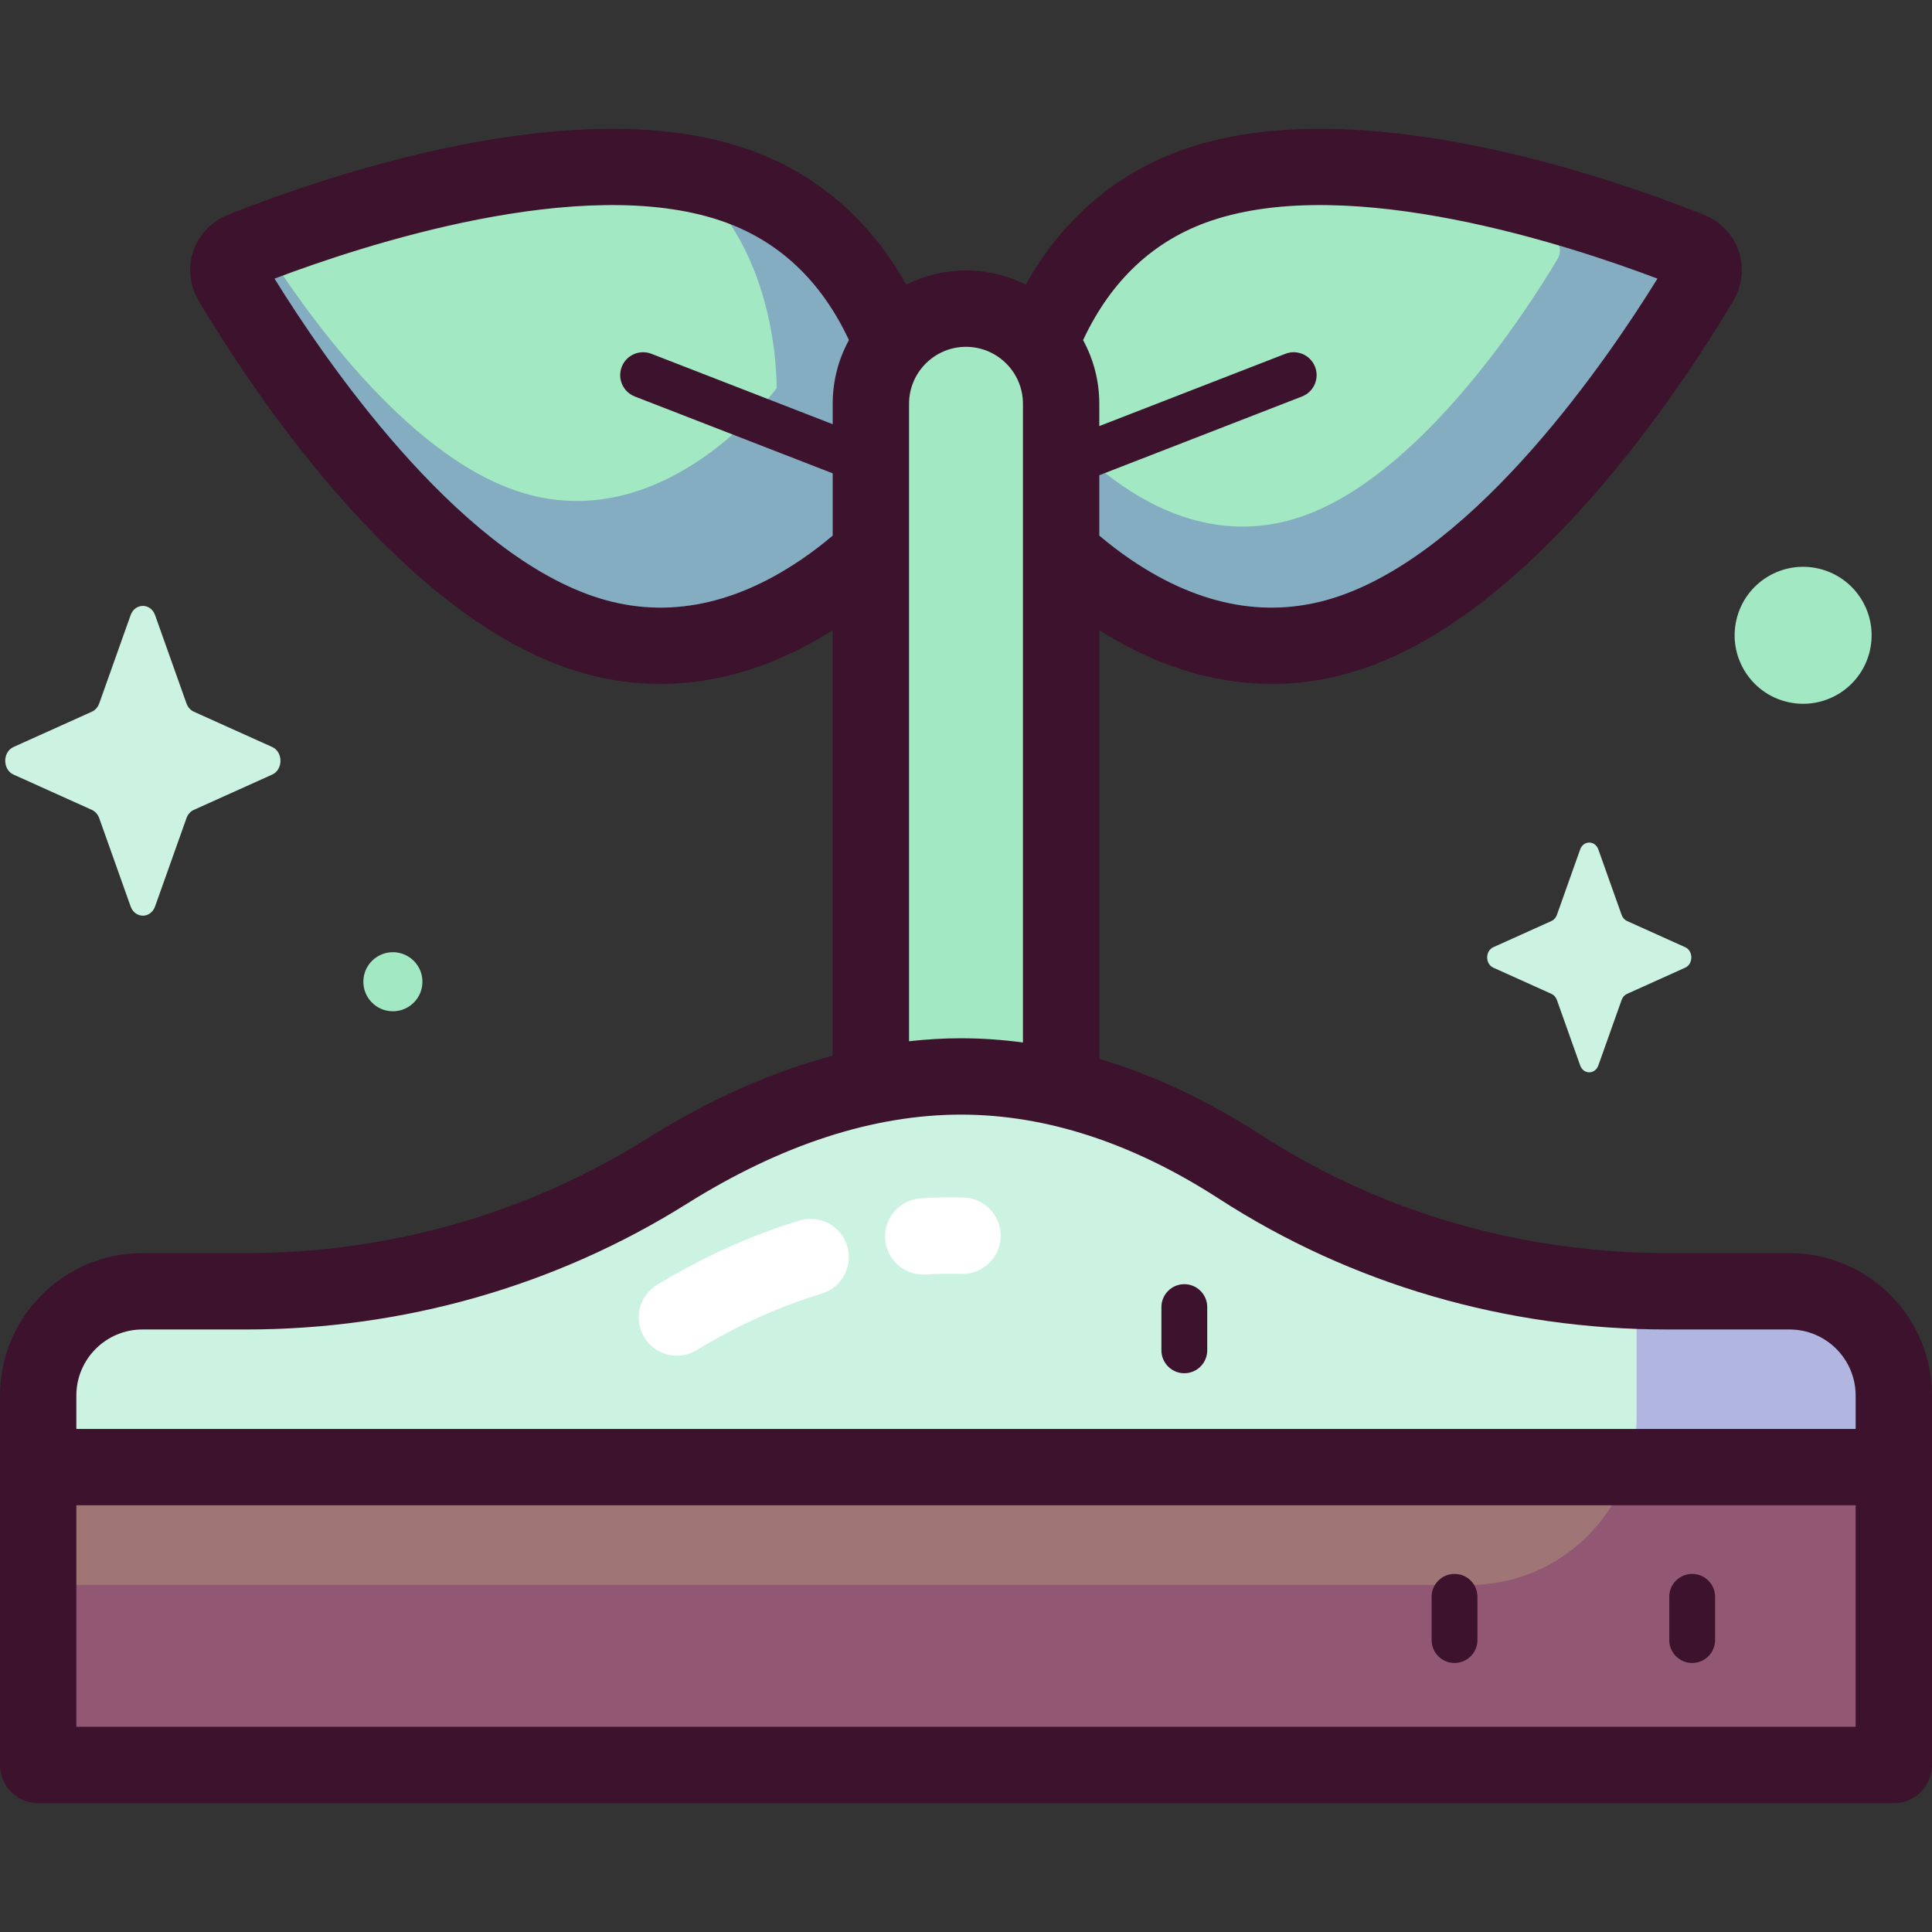 <svg id="Capa_1" enable-background="new 0 0 512 512" height="512" viewBox="0 0 512 512" width="512" xmlns="http://www.w3.org/2000/svg"><rect x="0" y="0" width="512" height="512" fill="#333333" stroke="none"/><g><g><path d="m194.324 48.925c51.417 17.457 49.923 83.138 49.923 83.138s-38.805 53.014-90.222 35.557c-43.094-14.631-81.37-74.12-92.633-92.997-1.892-3.171-.606-6.961 2.826-8.325 20.429-8.116 87.013-32.004 130.106-17.373z" fill="#a1e8c3"/><path d="m194.324 48.375c-4.836-1.642-9.97-2.795-15.299-3.544 27.689 18.109 26.782 58.05 26.782 58.05s-29.67 40.534-68.983 27.187c-29.806-10.12-56.595-48.302-67.81-66.18-1.795.682-3.406 1.309-4.796 1.861-3.432 1.363-4.718 5.153-2.826 8.324 11.263 18.877 49.539 78.366 92.633 92.997 51.417 17.457 90.222-35.557 90.222-35.557s1.495-65.681-49.923-83.138z" fill="#85adc2"/><path d="m317.675 48.925c-51.417 17.457-49.923 83.138-49.923 83.138s38.805 53.014 90.222 35.557c43.094-14.631 81.37-74.12 92.633-92.997 1.892-3.171.605-6.961-2.826-8.325-20.428-8.116-87.012-32.004-130.106-17.373z" fill="#a1e8c3"/><path d="m447.781 66.299c-20.428-8.118-87.012-32.005-130.106-17.374-.534.181-1.053.375-1.575.567 31.67-10.074 79.726 7.159 94.578 13.06 2.52 1.001 3.465 3.785 2.076 6.113-8.272 13.864-36.384 57.555-68.033 68.3-37.763 12.821-66.262-26.114-66.262-26.114s-.804-35.461 22.769-53.656c-34.623 24.142-33.475 74.868-33.475 74.868s38.805 53.014 90.222 35.557c43.094-14.631 81.37-74.12 92.633-92.997 1.891-3.171.605-6.961-2.827-8.324z" fill="#85adc2"/><path d="m256 369.885c-13.923 0-25.21-11.287-25.21-25.21v-237.671c0-13.923 11.287-25.21 25.21-25.21 13.923 0 25.21 11.287 25.21 25.21v237.672c0 13.923-11.287 25.209-25.21 25.209z" fill="#a1e8c3"/><path d="m501.884 413.388h-491.768v-43.55c0-15.258 12.369-27.627 27.627-27.627h27.478c39.369 0 78.048-10.844 111.404-31.758 20.829-13.059 48.208-25.184 78.066-25.184 28.887 0 54.42 11.348 73.838 23.913 33.736 21.829 73.25 33.029 113.432 33.029h32.297c15.258 0 27.627 12.369 27.627 27.627v43.55z" fill="#ccf3e2"/><path d="m474.257 342.211h-32.297c-2.753 0-5.502-.058-8.246-.162v13.612 20.047c0 15.917-8.396 29.866-20.997 37.681h89.167v-43.55c0-15.259-12.369-27.628-27.627-27.628z" fill="#b1b6e1"/><path d="m10.116 388.8h491.768v78.942h-491.768z" fill="#a07575"/><path d="m431.746 388.8c-5.584 18.082-22.429 31.221-42.345 31.221h-379.285v47.721h491.768v-78.942z" fill="#925873"/><path d="m41.107 163.046 8.31 23.366c.356 1 1.06 1.793 1.949 2.194l20.759 9.353c2.933 1.321 2.933 5.994 0 7.316l-20.759 9.353c-.889.4-1.593 1.193-1.949 2.193l-8.31 23.366c-1.174 3.301-5.326 3.301-6.5 0l-8.31-23.366c-.356-1-1.06-1.793-1.949-2.193l-20.759-9.353c-2.933-1.321-2.933-5.994 0-7.316l20.759-9.353c.889-.401 1.593-1.193 1.949-2.194l8.31-23.366c1.174-3.301 5.326-3.301 6.5 0z" fill="#ccf3e2"/><path d="m423.579 225.122 6.164 17.332c.264.742.786 1.33 1.446 1.627l15.399 6.938c2.176.98 2.176 4.446 0 5.427l-15.399 6.938c-.659.297-1.182.885-1.446 1.627l-6.164 17.332c-.871 2.449-3.95 2.449-4.821 0l-6.164-17.332c-.264-.742-.786-1.33-1.446-1.627l-15.399-6.938c-2.175-.98-2.175-4.446 0-5.427l15.399-6.938c.659-.297 1.182-.885 1.446-1.627l6.164-17.332c.871-2.448 3.951-2.448 4.821 0z" fill="#ccf3e2"/><g fill="#a1e8c3"><ellipse cx="477.604" cy="168.37" rx="18.145" ry="18.145" transform="matrix(.232 -.973 .973 .232 203.22 594.008)"/><ellipse cx="104.101" cy="260.073" rx="7.827" ry="7.827" transform="matrix(.726 -.688 .688 .726 -150.387 142.98)"/></g></g><g><path d="m244.66 337.775c-5.304 0-9.758-4.131-10.087-9.496-.343-5.577 3.9-10.375 9.476-10.717 3.782-.234 7.588-.3 11.311-.196 5.585.153 9.988 4.805 9.834 10.39s-4.823 10.008-10.39 9.835c-3.128-.087-6.329-.03-9.515.166-.21.012-.42.018-.629.018z" fill="#fff"/><path d="m179.391 359.259c-3.417 0-6.75-1.731-8.654-4.864-2.902-4.774-1.384-10.997 3.391-13.898 12.157-7.389 24.862-13.122 37.762-17.042 5.347-1.625 10.996 1.393 12.62 6.738 1.625 5.345-1.392 10.996-6.738 12.62-11.278 3.427-22.427 8.465-33.136 14.973-1.641.997-3.455 1.473-5.245 1.473z" fill="#fff"/><g fill="#3c122c"><path d="m474.257 332.095h-32.297c-38.86 0-76.184-10.86-107.936-31.406-14.124-9.139-28.396-15.826-42.699-20.067v-113.613c14.912 9.451 30.364 14.24 45.702 14.24 8.131 0 16.232-1.345 24.199-4.049 45.225-15.354 83.648-73.225 98.069-97.393 2.423-4.061 2.96-8.9 1.474-13.276-1.485-4.375-4.858-7.886-9.253-9.632-26.154-10.393-91.869-32.908-137.093-17.552-18.293 6.211-32.76 18.541-42.595 36.091-4.765-2.399-10.139-3.759-15.828-3.759-5.69 0-11.066 1.36-15.832 3.761-9.835-17.549-24.299-29.882-42.592-36.093-45.226-15.354-110.939 7.158-137.093 17.551-4.395 1.746-7.767 5.257-9.253 9.632-1.486 4.376-.948 9.215 1.475 13.276 14.42 24.168 52.843 82.038 98.068 97.392 7.968 2.705 16.067 4.049 24.199 4.049 15.336 0 30.79-4.79 45.702-14.24v112.756c-16.296 4.336-32.821 11.708-49.423 22.118-31.524 19.765-68.189 30.212-106.03 30.212h-27.478c-20.812.002-37.743 16.933-37.743 37.745v18.962 24.588 54.353c0 5.587 4.529 10.116 10.116 10.116h491.768c5.587 0 10.116-4.529 10.116-10.116v-54.353-24.588-18.962c0-20.812-16.932-37.743-37.743-37.743zm-153.329-273.591c37.044-12.575 95.091 6.537 118.318 15.335-13.07 21.122-47.484 71.627-84.524 84.202-17.985 6.107-36.475 2.848-54.959-9.681-3.073-2.083-5.886-4.265-8.438-6.416v-16.006l53.721-20.865c3.125-1.214 4.674-4.73 3.46-7.855-1.214-3.124-4.73-4.674-7.855-3.46l-49.326 19.158v-5.912c0-6.106-1.558-11.855-4.297-16.871 7.417-15.857 18.773-26.493 33.9-31.629zm-108.691 89.856c-18.484 12.53-36.975 15.788-54.959 9.681-37.04-12.575-71.455-63.081-84.524-84.202 23.227-8.798 81.277-27.91 118.318-15.335 15.126 5.136 26.487 15.765 33.906 31.616-2.743 5.019-4.304 10.772-4.304 16.884v5.415l-48.046-18.661c-3.125-1.214-6.642.335-7.855 3.46-1.214 3.125.335 6.642 3.46 7.855l52.441 20.367v16.506c-2.55 2.151-5.365 4.331-8.437 6.414zm28.669-41.356c0-8.322 6.771-15.093 15.094-15.093 8.322 0 15.093 6.771 15.093 15.093v169.266c-5.473-.729-10.943-1.117-16.403-1.117-4.567 0-9.164.278-13.784.788zm-203.163 245.323h27.478c41.647 0 82.028-11.516 116.777-33.303 25.017-15.686 49.475-23.639 72.692-23.639 22.491 0 45.485 7.5 68.342 22.29 35.034 22.67 76.159 34.652 118.927 34.652h32.297c9.656 0 17.511 7.855 17.511 17.511v8.846h-471.535v-8.846c0-9.656 7.855-17.511 17.511-17.511zm454.025 105.298h-471.536v-58.709h471.536z"/><path d="m313.857 363.924c-3.352 0-6.07-2.718-6.07-6.07v-11.462c0-3.352 2.718-6.07 6.07-6.07s6.07 2.718 6.07 6.07v11.462c0 3.352-2.718 6.07-6.07 6.07z"/><path d="m448.443 440.706c-3.352 0-6.07-2.718-6.07-6.07v-11.462c0-3.352 2.718-6.07 6.07-6.07s6.07 2.718 6.07 6.07v11.462c0 3.353-2.718 6.07-6.07 6.07z"/><path d="m385.465 440.706c-3.352 0-6.07-2.718-6.07-6.07v-11.462c0-3.352 2.718-6.07 6.07-6.07s6.07 2.718 6.07 6.07v11.462c0 3.353-2.718 6.07-6.07 6.07z"/></g></g></g></svg>